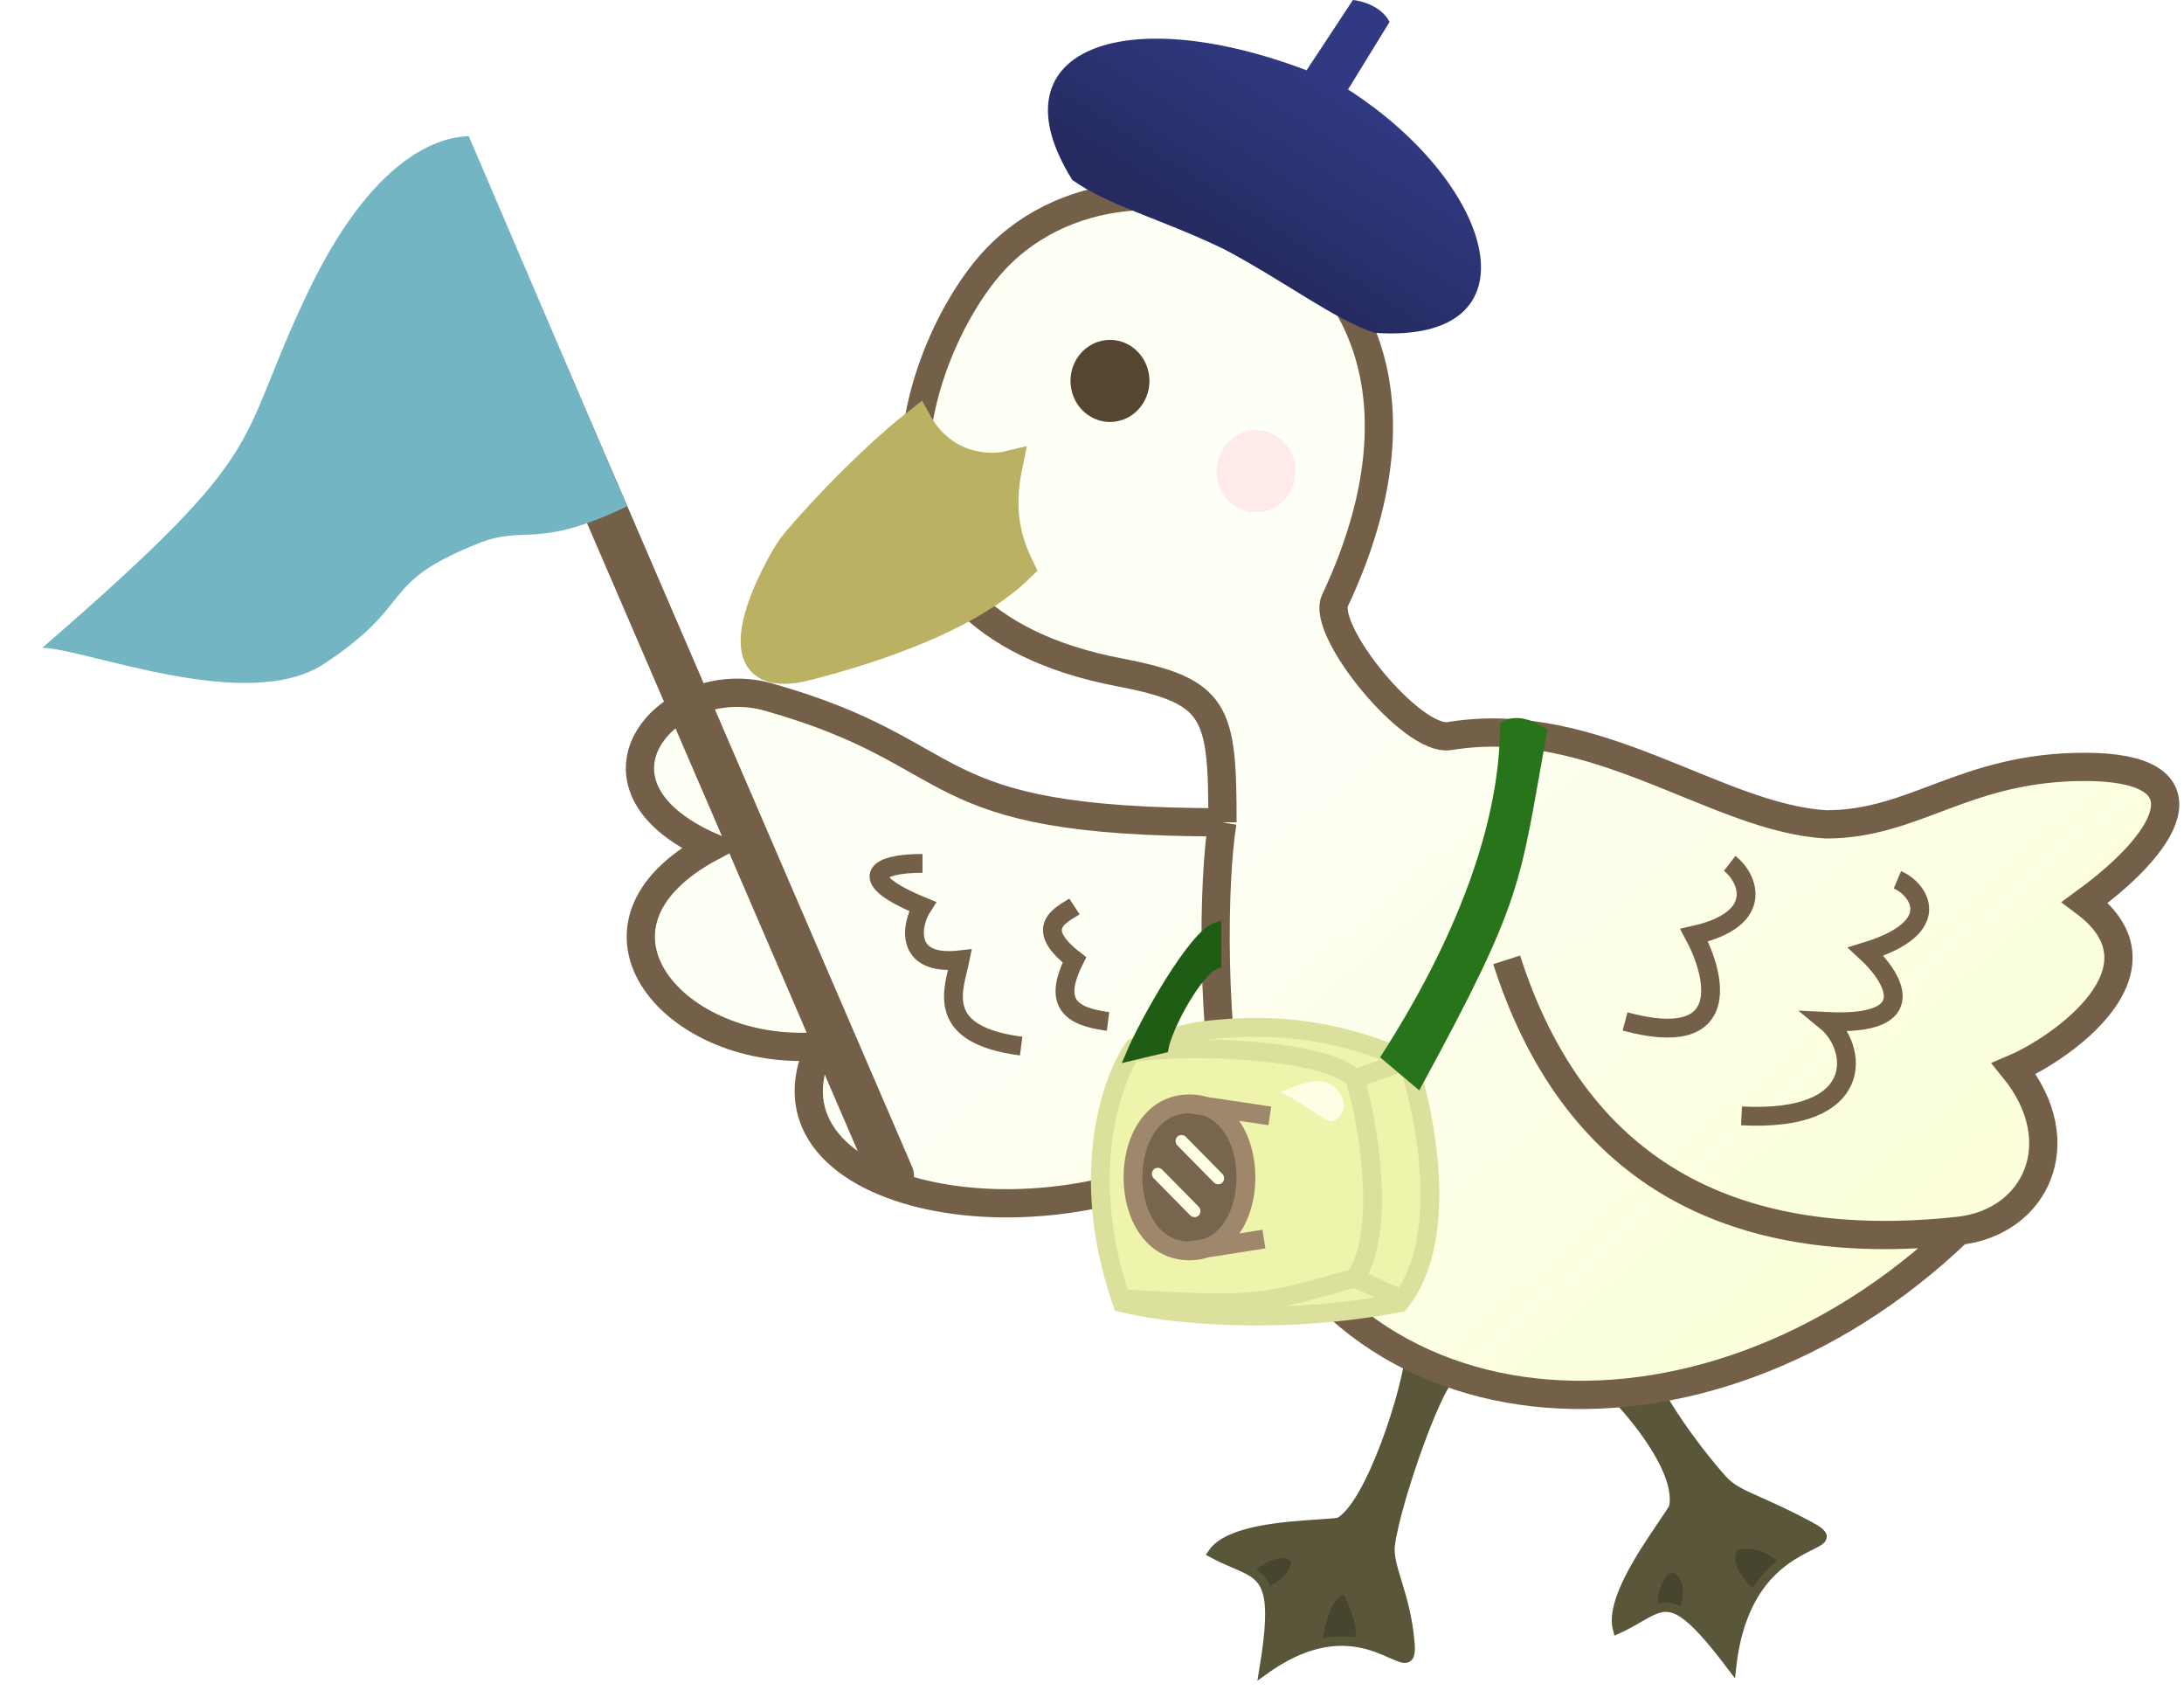 <svg width="232" height="181" viewBox="0 0 232 181" fill="none" xmlns="http://www.w3.org/2000/svg">
<path fill-rule="evenodd" clip-rule="evenodd" d="M142.229 161.672C145.583 159.927 149.496 147.5 149.776 143.794C151.732 144.739 155.394 146.541 154.388 146.192C153.13 145.756 148.308 159.273 147.679 164.07C147.534 165.175 147.915 166.426 148.397 168.007C148.919 169.718 149.558 171.815 149.776 174.535C149.938 176.558 149.285 176.267 147.794 175.603C146.924 175.216 145.77 174.701 144.325 174.445C144.996 173.152 143.766 170.187 143.067 168.866C141.055 168.692 140.132 172.619 139.923 174.605C138.253 175.013 136.367 175.854 134.262 177.369C134.979 173.061 135.06 170.611 134.621 169.084C137.256 168.038 137.716 166.323 137.617 165.596C136.443 164.026 133.76 165.669 132.566 166.686C132.14 166.462 131.662 166.258 131.136 166.033C130.441 165.736 129.662 165.403 128.812 164.942C130.487 162.503 136.358 162.106 140.004 161.859C140.92 161.797 141.695 161.745 142.229 161.672Z" fill="#59563A"/>
<path d="M137.617 165.596C136.443 164.026 133.76 165.669 132.566 166.686C133.556 167.208 134.262 167.838 134.621 169.084C137.256 168.038 137.716 166.323 137.617 165.596Z" fill="#48452F"/>
<path d="M143.067 168.866C141.055 168.692 140.132 172.619 139.923 174.605C141.609 174.193 143.076 174.223 144.325 174.445C144.996 173.152 143.766 170.187 143.067 168.866Z" fill="#48452F"/>
<path d="M139.923 174.605C138.253 175.013 136.367 175.854 134.262 177.369C134.979 173.061 135.06 170.611 134.621 169.084M139.923 174.605C140.132 172.619 141.055 168.692 143.067 168.866C143.766 170.187 144.996 173.152 144.325 174.445M139.923 174.605C141.609 174.193 143.076 174.223 144.325 174.445M144.325 174.445C145.77 174.701 146.924 175.216 147.794 175.603C149.285 176.267 149.938 176.558 149.776 174.535C149.558 171.815 148.919 169.718 148.397 168.007C147.915 166.426 147.534 165.175 147.679 164.07C148.308 159.273 153.13 145.756 154.388 146.192C155.394 146.541 151.732 144.739 149.776 143.794C149.496 147.5 145.583 159.927 142.229 161.672C141.695 161.745 140.92 161.797 140.004 161.859C136.358 162.106 130.487 162.503 128.812 164.942C129.662 165.403 130.441 165.736 131.136 166.033C131.662 166.258 132.14 166.462 132.566 166.686M132.566 166.686C133.76 165.669 136.443 164.026 137.617 165.596C137.716 166.323 137.256 168.038 134.621 169.084M132.566 166.686C133.556 167.208 134.262 167.838 134.621 169.084" stroke="#59563A"/>
<path fill-rule="evenodd" clip-rule="evenodd" d="M177.793 160.086C178.591 156.275 173.59 150.22 170.989 147.669C172.924 146.677 176.571 144.841 175.678 145.438C174.563 146.183 179.811 153.658 183.008 157.175C183.911 158.168 185.045 158.673 186.927 159.51C188.245 160.096 189.931 160.846 192.161 162.041C194.256 163.164 193.749 163.418 192.243 164.171C191.518 164.534 190.56 165.013 189.55 165.761C187.223 163.552 184.988 163.856 184.156 164.288C183.036 166.119 185.007 168.36 186.283 169.382C185.199 171.193 184.319 173.624 183.946 176.934C181.604 173.834 180.03 172.123 178.779 171.304C179.995 168.286 178.689 166.825 177.867 166.469C175.956 166.634 175.531 169.434 175.553 171.022C175.101 171.223 174.627 171.497 174.095 171.804C173.446 172.179 172.712 172.603 171.827 173.005C171.051 170.118 174.436 165.113 176.538 162.006C177.066 161.225 177.514 160.564 177.793 160.086Z" fill="#59563A"/>
<path d="M175.553 171.022C176.602 170.557 177.529 170.485 178.779 171.304C179.995 168.286 178.689 166.825 177.867 166.469C175.956 166.634 175.531 169.434 175.553 171.022Z" fill="#48452F"/>
<path d="M186.283 169.382C187.278 167.719 188.446 166.579 189.55 165.761C187.223 163.552 184.988 163.856 184.156 164.288C183.036 166.119 185.007 168.36 186.283 169.382Z" fill="#48452F"/>
<path d="M175.56 171.265C175.557 171.188 175.554 171.107 175.553 171.022M178.705 171.483C178.731 171.423 178.756 171.363 178.779 171.304M186.462 169.521C186.404 169.478 186.344 169.431 186.283 169.382M189.606 165.815C189.588 165.797 189.569 165.779 189.55 165.761M189.55 165.761C188.446 166.579 187.278 167.719 186.283 169.382M189.55 165.761C190.56 165.013 191.518 164.534 192.243 164.171C193.749 163.418 194.256 163.164 192.161 162.041C189.931 160.846 188.245 160.096 186.927 159.51C185.045 158.673 183.911 158.168 183.008 157.175C179.811 153.658 174.563 146.183 175.678 145.438C176.571 144.841 172.924 146.677 170.989 147.669C173.59 150.22 178.591 156.275 177.793 160.086C177.514 160.564 177.066 161.225 176.538 162.006C174.436 165.113 171.051 170.118 171.827 173.005C172.712 172.603 173.446 172.179 174.095 171.804C174.627 171.497 175.101 171.223 175.553 171.022M189.55 165.761C187.223 163.552 184.988 163.856 184.156 164.288C183.036 166.119 185.007 168.36 186.283 169.382M186.283 169.382C185.199 171.193 184.319 173.624 183.946 176.934C181.604 173.834 180.03 172.123 178.779 171.304M178.779 171.304C177.529 170.485 176.602 170.557 175.553 171.022M178.779 171.304C179.995 168.286 178.689 166.825 177.867 166.469C175.956 166.634 175.531 169.434 175.553 171.022" stroke="#59563A"/>
<path d="M104.913 28.462C119.963 10.463 160.049 24.973 141.81 63.781C140.325 66.939 149.986 78.824 153.969 78.17C169.504 75.619 182.271 86.891 194.011 87.545C203.445 87.545 208.686 81.441 221.474 81.441C234.262 81.441 231.327 88.635 221.474 95.83C231.034 102.981 218.888 111.382 213.927 113.489C220.3 121.338 216.233 129.829 208.057 130.713C180.803 156.876 140.449 153.605 131.328 120.684C111.537 133.94 79.336 127.443 87.093 111.091C71.789 112.399 59.63 98.446 75.563 89.943C60.259 83.185 71.16 71.064 81.642 74.028C103.236 80.132 97.156 87.327 129.86 87.327C129.86 75.554 129.301 73.387 118.959 71.412C88.141 65.525 96.527 38.49 104.913 28.462Z" fill="url(#paint0_linear_3974_524)"/>
<path d="M129.86 87.327C129.86 75.554 129.301 73.387 118.959 71.412C88.141 65.525 96.527 38.49 104.913 28.462C119.963 10.463 160.049 24.973 141.81 63.781C140.325 66.939 149.986 78.824 153.969 78.17C169.504 75.619 182.271 86.891 194.011 87.545C203.445 87.545 208.686 81.441 221.474 81.441C234.262 81.441 231.327 88.635 221.474 95.83C231.034 102.981 218.888 111.382 213.927 113.489C220.3 121.338 216.233 129.829 208.057 130.713M129.86 87.327C97.156 87.327 103.236 80.132 81.642 74.028C71.16 71.064 60.259 83.185 75.563 89.943C59.63 98.446 71.789 112.399 87.093 111.091C79.336 127.443 111.537 133.94 131.328 120.684M129.86 87.327C128.882 92.923 128.476 110.394 131.328 120.684M131.328 120.684C140.449 153.605 180.803 156.876 208.057 130.713M208.057 130.713C183.319 133.389 167.093 123.911 160.049 101.934" stroke="#746049" stroke-width="3"/>
<path d="M183.739 91.688C185.626 93.141 187.68 97.574 179.965 99.318C182.271 103.606 184.2 111.615 172.628 108.475M201.558 93.432C203.795 94.376 206.758 98.446 198.204 101.062C201.139 103.751 204.41 108.998 194.011 108.475C197.296 111.164 198.414 119.202 184.997 118.504M97.995 91.688C92.964 91.688 90.784 93.301 97.995 96.266C96.807 98.083 95.941 102.632 101.978 101.934C101.349 104.987 99.085 109.87 108.477 111.091M114.138 96.266C112.81 97.138 109.609 98.446 114.138 101.934C111.832 106.513 113.676 107.952 117.702 108.475" stroke="#746049" stroke-width="2"/>
<path d="M84.069 58.113C84.996 56.826 91.546 49.465 97.486 44.813C100.169 49.697 105.033 49.901 107.129 49.392C106.081 54.406 107.059 57.531 108.387 60.293C102.517 66.049 91.127 69.377 85.746 70.758C75.054 73.502 82.811 59.857 84.069 58.113Z" fill="#BAB162" stroke="#BAB162" stroke-width="3"/>
<g filter="url(#filter0_f_3974_524)">
<ellipse cx="133.422" cy="50.046" rx="4.193" ry="4.36" fill="#FDD2DC" fill-opacity="0.47"/>
</g>
<ellipse cx="117.909" cy="40.453" rx="4.193" ry="4.36" fill="#564531"/>
<rect width="4.633" height="122.065" rx="2.316" transform="matrix(0.909 -0.423 0.395 0.916 45.386 16.199)" fill="#746049"/>
<path d="M49.797 14.461L66.616 53.766C56.931 58.435 55.836 55.68 50.761 57.725C39.993 62.062 44.371 63.91 34.438 70.489C26.292 75.884 9.062 68.861 4.494 68.796C29.651 46.994 24.62 47.866 32.796 30.861C40.192 15.476 47.627 14.527 49.797 14.461Z" fill="#74B5C4"/>
<path fill-rule="evenodd" clip-rule="evenodd" d="M120.457 111.259C118.071 114.625 114.477 124.756 119.194 138.344C123.405 139.415 135.198 140.915 148.674 138.344C153.556 132.358 151.899 120.901 150.083 114.472C149.893 113.801 149.702 113.185 149.516 112.636C148.81 112.34 147.436 111.727 146.739 111.475C139.126 108.719 132.791 108.84 127.617 109.485C127.57 109.491 127.521 109.498 127.471 109.505C126.361 109.666 124.385 110.18 122.758 110.624C121.775 110.892 120.919 111.135 120.457 111.259Z" fill="#EEF4AB" stroke="#DBE19C" stroke-width="2"/>
<path d="M120.635 111.745C126.575 110.873 141.055 111.44 143.906 114.58M143.906 114.58L149.356 112.617M143.906 114.58C145.443 119.303 147.26 131.193 143.906 135.728M143.906 135.728L148.728 137.908M143.906 135.728C133.843 138.562 133.424 138.78 119.168 137.908" stroke="#DBE19C" stroke-width="2"/>
<path d="M126.353 132.836C118.351 132.836 118.351 117.227 126.353 117.227C126.951 117.227 127.504 117.314 128.012 117.475C133.774 119.302 133.801 130.643 128.095 132.56C127.564 132.739 126.983 132.836 126.353 132.836Z" fill="#78654E"/>
<path d="M126.353 117.227C118.351 117.227 118.351 132.836 126.353 132.836M126.353 117.227C134.355 117.227 134.355 132.836 126.353 132.836M126.353 117.227L134.89 118.505M126.353 132.836L134.261 131.586" stroke="#9F876C" stroke-width="2"/>
<path d="M142.25 115.977C140.732 113.79 137.85 115.222 135.943 116.014C138.59 117.028 140.847 119.377 141.625 119.053C142.404 118.73 143.371 117.593 142.25 115.977Z" fill="#FEFEE4"/>
<rect width="1.284" height="6.84" rx="0.642" transform="matrix(0.684 -0.73 0.702 0.712 124.617 121.185)" fill="#FEFEE4"/>
<rect width="1.284" height="6.84" rx="0.642" transform="matrix(0.684 -0.73 0.702 0.712 122.103 124.672)" fill="#FEFEE4"/>
<path d="M129.231 98.446C126.816 99.131 121.516 108.543 120.007 112.182L123.625 111.321C124.056 108.967 127.29 103.013 129.231 102.371V98.446Z" fill="#1F5D15" stroke="#1F5D15"/>
<path d="M159.841 77.081C161.309 76.209 163.196 77.299 163.824 77.735C160.889 93.868 161.518 94.958 150.617 115.016L147.263 112.182C154.81 100.409 159.841 87.982 159.841 77.081Z" fill="#27741A" stroke="#27741A"/>
<path d="M138.794 7.466L143.719 0C144.669 0.086 146.777 0.674 147.606 2.333L143.2 9.501C159.01 19.664 163.676 36.546 146.051 35.35C141.823 33.997 136.521 29.893 129.981 26.438C123.076 23.123 117.792 21.875 113.911 19.111C105.358 5.443 119.095 0 138.794 7.466Z" fill="url(#paint1_linear_3974_524)"/>
<defs>
<filter id="filter0_f_3974_524" x="125.229" y="41.685" width="16.386" height="16.721" filterUnits="userSpaceOnUse" color-interpolation-filters="sRGB">
<feFlood flood-opacity="0" result="BackgroundImageFix"/>
<feBlend mode="normal" in="SourceGraphic" in2="BackgroundImageFix" result="shape"/>
<feGaussianBlur stdDeviation="2" result="effect1_foregroundBlur_3974_524"/>
</filter>
<linearGradient id="paint0_linear_3974_524" x1="137.655" y1="81.745" x2="189.407" y2="141.461" gradientUnits="userSpaceOnUse">
<stop stop-color="#FEFFF5"/>
<stop offset="1" stop-color="#FCFFDA"/>
</linearGradient>
<linearGradient id="paint1_linear_3974_524" x1="140.867" y1="8.813" x2="129.722" y2="26.178" gradientUnits="userSpaceOnUse">
<stop stop-color="#303981"/>
<stop offset="1" stop-color="#252B60"/>
</linearGradient>
</defs>
</svg>
